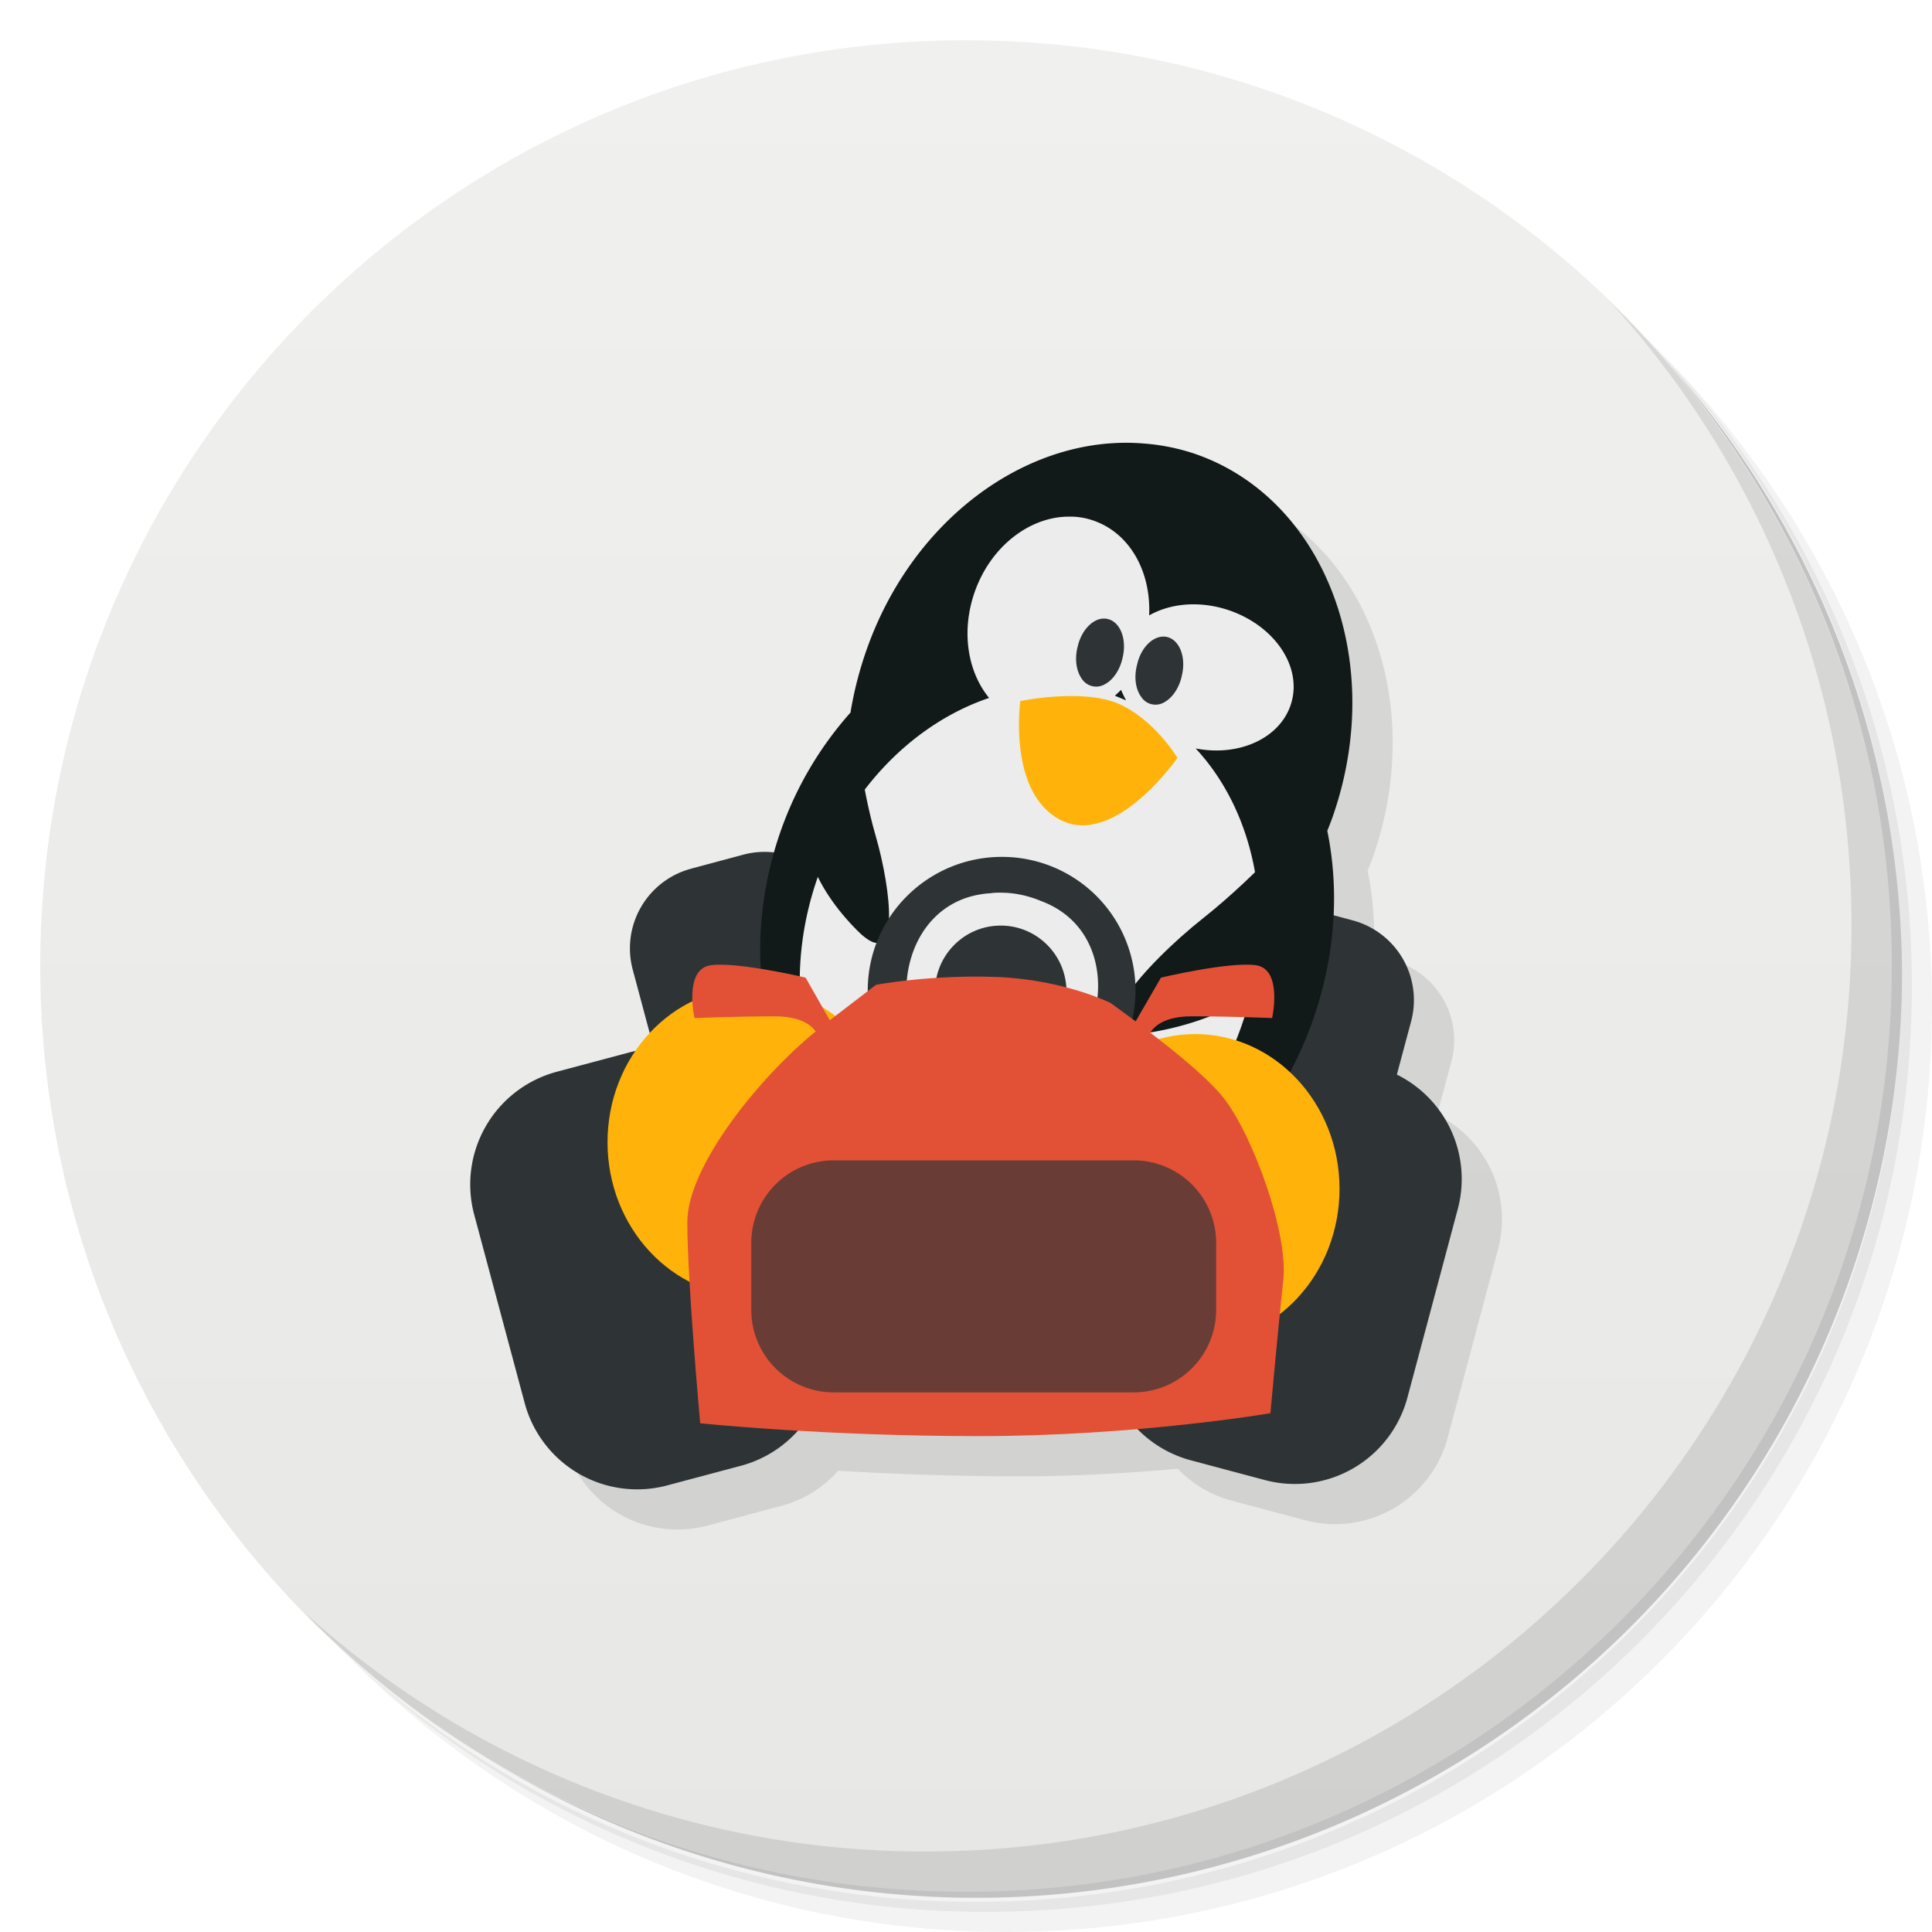 <svg xmlns="http://www.w3.org/2000/svg" viewBox="0 0 48 48">
  <defs>
    <linearGradient id="a" x1="1" x2="47" gradientUnits="userSpaceOnUse" gradientTransform="rotate(-90 24 24)">
      <stop stop-color="#e7e7e5"/>
      <stop offset="1" stop-color="#f0f0ef"/>
    </linearGradient>
  </defs>
  <path d="M36.31 5c5.859 4.062 9.688 10.831 9.688 18.5 0 12.426-10.07 22.5-22.5 22.5-7.669 0-14.438-3.828-18.5-9.688a23.24 23.24 0 0 0 3.781 4.969 22.923 22.923 0 0 0 15.469 5.969c12.703 0 23-10.298 23-23a22.92 22.92 0 0 0-5.969-15.469A23.216 23.216 0 0 0 36.31 5zm4.969 3.781A22.911 22.911 0 0 1 47.498 24.5c0 12.703-10.297 23-23 23a22.909 22.909 0 0 1-15.719-6.219C12.939 45.425 18.662 48 24.998 48c12.703 0 23-10.298 23-23 0-6.335-2.575-12.06-6.719-16.219z" opacity=".05"/>
  <path d="M41.28 8.781a22.923 22.923 0 0 1 5.969 15.469c0 12.703-10.297 23-23 23A22.92 22.92 0 0 1 8.78 41.281 22.911 22.911 0 0 0 24.499 47.5c12.703 0 23-10.298 23-23A22.909 22.909 0 0 0 41.28 8.781z" opacity=".1"/>
  <path d="M31.25 2.375C39.865 5.529 46 13.792 46 23.505c0 12.426-10.07 22.5-22.5 22.5-9.708 0-17.971-6.135-21.12-14.75a23 23 0 0 0 44.875-7 23 23 0 0 0-16-21.875z" opacity=".2"/>
  <path d="M24 1c12.703 0 23 10.297 23 23S36.703 47 24 47 1 36.703 1 24 11.297 1 24 1z" fill="url(#a)"/>
  <path d="M28.891 12c-2.692.043-5.336 2.103-6.398 5.252-.16.473-.281.957-.359 1.43v.016a8.814 8.814 0 0 0-1.77 3.043c-.049.146-.086.293-.127.439a2.02 2.02 0 0 0-.77.053l-1.297.348a2.048 2.048 0 0 0-1.449 2.512l.42 1.57c-.13.139-.241.296-.35.455-.044.001-.087.001-.131.021l-1.832.488a2.896 2.896 0 0 0-2.047 3.547l1.254 4.68a2.893 2.893 0 0 0 3.547 2.047l1.832-.488a2.873 2.873 0 0 0 1.41-.873 75.97 75.97 0 0 0 4.5.139c1.468 0 2.779-.087 3.938-.188.353.364.798.648 1.326.789l1.832.488a2.895 2.895 0 0 0 3.547-2.047l1.25-4.68a2.897 2.897 0 0 0-1.512-3.346l.354-1.318a2.05 2.05 0 0 0-1.449-2.512l-.484-.129c.035-.718-.001-1.425-.148-2.098.059-.148.117-.293.168-.449 1.293-3.84-.266-7.84-3.484-8.926a5.182 5.182 0 0 0-1.23-.246 5.71 5.71 0 0 0-.539-.018z" opacity=".1"/>
  <g>
    <path d="M34.17 26.496l-1.832-.488a2.906 2.906 0 0 0-3.555 2.047l-1.254 4.68a2.905 2.905 0 0 0 2.06 3.547l1.831.488a2.895 2.895 0 0 0 3.547-2.047l1.25-4.68a2.895 2.895 0 0 0-2.047-3.547m0 0" fill="#2e3436"/>
    <path d="M33.61 22.867l-1.298-.348a2.05 2.05 0 0 0-2.508 1.449l-.89 3.313a2.053 2.053 0 0 0 1.452 2.512l1.293.348a2.05 2.05 0 0 0 2.512-1.449l.887-3.313a2.05 2.05 0 0 0-1.449-2.512m0 0M17.17 21.582l1.297-.348a2.054 2.054 0 0 1 2.512 1.449l.887 3.313a2.05 2.05 0 0 1-1.449 2.512l-1.297.348a2.05 2.05 0 0 1-2.512-1.449l-.887-3.313a2.048 2.048 0 0 1 1.45-2.512m0 0" fill="#2e3436"/>
    <path d="M28.43 11.02c-2.87-.246-5.805 1.875-6.938 5.234-.16.473-.28.957-.359 1.43v.016a8.814 8.814 0 0 0-1.77 3.043c-1.414 4.191.426 8.594 4.098 9.832 3.672 1.238 7.785-1.148 9.195-5.34.527-1.559.617-3.148.32-4.594.06-.148.117-.293.168-.449 1.293-3.84-.266-7.84-3.484-8.926a5.182 5.182 0 0 0-1.23-.246m0 0" fill="#121919"/>
    <path d="M26.512 12.836c-.96.023-1.91.758-2.3 1.883-.337.977-.169 1.973.362 2.621-1.844.621-3.492 2.242-4.266 4.477-1.21 3.492.172 7.137 3.082 8.145 2.91 1.012 6.25-1 7.461-4.492.895-2.586.367-5.25-1.145-6.875 1.078.211 2.105-.254 2.371-1.113.29-.938-.44-1.977-1.617-2.344-.699-.215-1.395-.141-1.91.152.051-1.074-.469-2.039-1.379-2.355a1.75 1.75 0 0 0-.656-.098m1.336 4.297c.035.09.078.176.125.266-.066-.027-.137-.059-.207-.086-.023-.008-.047-.02-.07-.027.051-.051.105-.098.152-.145m0 0" fill="#ececec"/>
    <path d="M27.895 16.32c-.059.301-.227.563-.438.676a.426.426 0 0 1-.578-.129c-.14-.195-.184-.5-.105-.801.102-.449.434-.758.742-.688.313.07.48.488.38.941m0 0M29.367 16.766c-.059.305-.227.563-.438.68a.424.424 0 0 1-.574-.129c-.145-.195-.184-.5-.105-.801.098-.449.43-.758.742-.691.31.07.477.492.375.941m0 0" fill="#2e3436"/>
    <path d="M25.344 17.418s1.54-.32 2.438.063c.895.387 1.473 1.348 1.473 1.348s-1.539 2.211-2.883 1.555c-1.344-.66-1.023-2.965-1.023-2.965m-.004 0" fill="#ffb30a"/>
    <path d="M21.246 17.938s.125 1.512.512 2.836c.383 1.328.641 3.441-.449 2.355-1.09-1.09-1.664-2.438-1.09-3.59.578-1.152 1.027-1.602 1.027-1.602m0 0M32.578 20.19s-1.277 1.508-2.69 2.625c-1.41 1.117-3.282 3.168-1.306 2.836 1.984-.332 3.613-1.324 3.871-2.984.262-1.66.125-2.477.125-2.477m0 0" fill="#121919"/>
    <path d="M24.891 21.289c-1.832 0-3.332 1.48-3.332 3.316a3.34 3.34 0 0 0 3.332 3.332 3.327 3.327 0 0 0 3.32-3.332 3.314 3.314 0 0 0-3.32-3.316m.043.891c.324.008.645.086.934.207 2.52.941 1.406 5.105-1.254 4.629-2.8-.141-2.789-4.66 0-4.824.105-.016.215-.016.32-.012m0 0" fill="#2e3436"/>
    <path d="M26.496 24.633a1.632 1.632 0 1 1-3.266 0c0-.902.73-1.637 1.633-1.637.902 0 1.633.734 1.633 1.637m0 0M13.828 26.629l1.832-.488a2.898 2.898 0 0 1 3.547 2.047l1.254 4.68a2.898 2.898 0 0 1-2.047 3.547l-1.832.488a2.893 2.893 0 0 1-3.547-2.047l-1.254-4.68a2.898 2.898 0 0 1 2.047-3.547m0 0" fill="#2e3436"/>
    <path d="M22.27 28.379c0 2.121-1.605 3.844-3.59 3.844-1.98 0-3.586-1.723-3.586-3.844 0-2.125 1.605-3.844 3.586-3.844 1.984 0 3.59 1.719 3.59 3.844m0 0M33.28 29.535c0 2.125-1.605 3.844-3.586 3.844-1.98 0-3.59-1.719-3.59-3.844 0-2.121 1.61-3.844 3.59-3.844 1.98 0 3.586 1.723 3.586 3.844m0 0" fill="#ffb30a"/>
    <path d="M17.953 23.969c-.113-.004-.207 0-.293.012-.68.094-.406 1.313-.406 1.313s1.043-.043 1.996-.043c.652 0 .914.23 1.016.375-1.336 1.078-3.19 3.32-3.19 4.742 0 1.473.32 4.992.32 4.992s3.02.32 6.93.32c3.91 0 7.237-.57 7.237-.57s.191-2.117.32-3.305c.13-1.191-.773-3.621-1.477-4.52-.387-.492-1.176-1.129-1.828-1.629.09-.145.34-.406 1.031-.406.953 0 1.996.043 1.996.043s.273-1.219-.406-1.313c-.68-.09-2.355.309-2.355.309l-.629 1.086c-.344-.254-.625-.457-.625-.457s-1.152-.578-2.816-.645c-1.668-.063-3.01.195-3.01.195l-1.148.879-.602-1.059s-1.289-.305-2.063-.32m-.004 0" fill="#e25136"/>
    <path d="M20.715 28.828h7.45a2.05 2.05 0 0 1 2.05 2.051v1.664a2.05 2.05 0 0 1-2.05 2.051h-7.45a2.05 2.05 0 0 1-2.05-2.051v-1.664a2.05 2.05 0 0 1 2.05-2.051m0 0" fill="#2e3436" fill-opacity=".675"/>
  </g>
  <g>
    <path d="M40.03 7.531A22.922 22.922 0 0 1 45.999 23c0 12.703-10.297 23-23 23A22.92 22.92 0 0 1 7.53 40.031C11.708 44.322 17.54 47 23.999 47c12.703 0 23-10.298 23-23 0-6.462-2.677-12.291-6.969-16.469z" opacity=".1"/>
  </g>
</svg>
